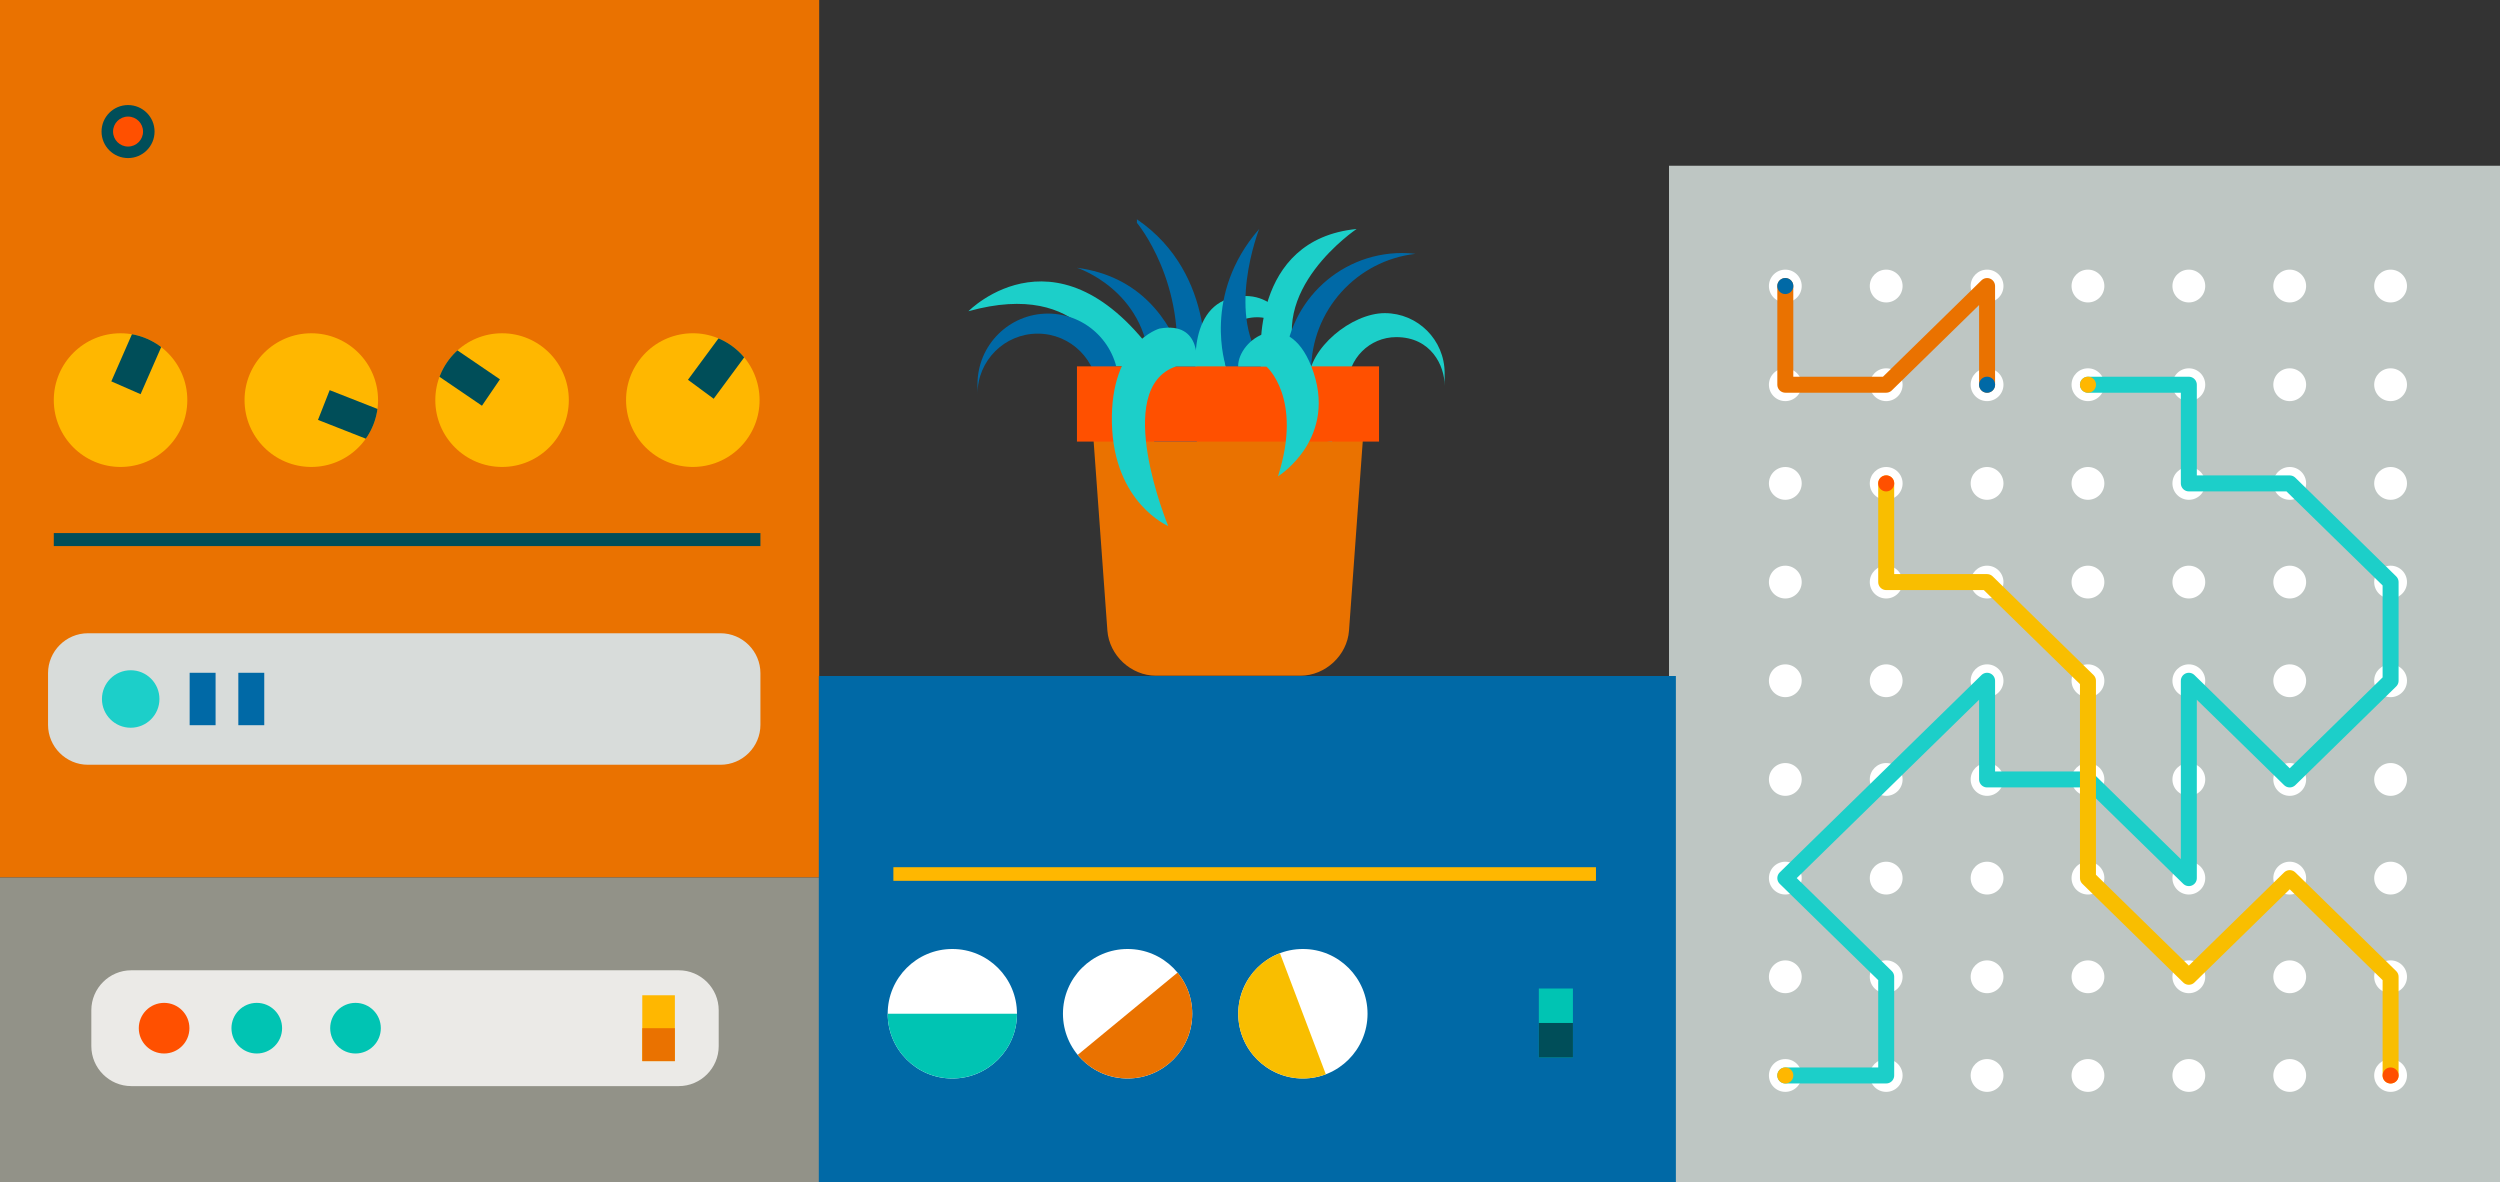 <?xml version="1.0" encoding="utf-8"?>
<!-- Generator: Adobe Illustrator 16.2.1, SVG Export Plug-In . SVG Version: 6.00 Build 0)  -->
<!DOCTYPE svg PUBLIC "-//W3C//DTD SVG 1.1//EN" "http://www.w3.org/Graphics/SVG/1.1/DTD/svg11.dtd">
<svg version="1.1" id="Layer_1" xmlns="http://www.w3.org/2000/svg" xmlns:xlink="http://www.w3.org/1999/xlink" x="0px" y="0px"
	 width="313px" height="148px" viewBox="0 0 313 148" enable-background="new 0 0 313 148" xml:space="preserve">
<rect x="0" y="0" width="313" height="148" fill="#333333" stroke="none"/>
<rect fill="#EA7200" width="102.563" height="109.864"/>
<g>
	<path fill="#D8DCDA" d="M95.205,90.748c0,2.75-2.25,5-5,5h-79.19c-2.75,0-5-2.25-5-5v-6.465c0-2.75,2.25-5,5-5h79.19
		c2.75,0,5,2.25,5,5V90.748z"/>
</g>
<circle fill="#1CCFC9" cx="16.363" cy="87.514" r="3.599"/>
<rect x="29.839" y="84.232" fill="#0069A6" width="3.246" height="6.563"/>
<rect x="23.745" y="84.232" fill="#0069A6" width="3.246" height="6.563"/>
<rect x="6.735" y="66.741" fill="#004E59" width="88.47" height="1.629"/>
<ellipse fill="#FFB700" cx="15.093" cy="50.094" rx="8.358" ry="8.368"/>
<g>
	<defs>
		<path id="SVGID_1_" d="M18.447,42.429c-4.228-1.855-9.157,0.072-11.009,4.305c-1.854,4.232,0.071,9.167,4.299,11.023
			c4.228,1.855,9.157-0.072,11.01-4.306C24.601,49.22,22.674,44.284,18.447,42.429z"/>
	</defs>
	<clipPath id="SVGID_2_">
		<use xlink:href="#SVGID_1_"  overflow="visible"/>
	</clipPath>
	
		<line clip-path="url(#SVGID_2_)" fill="none" stroke="#004E59" stroke-width="4" stroke-miterlimit="10" x1="19.954" y1="38.989" x2="15.769" y2="48.549"/>
</g>
<ellipse fill="#FFB700" cx="38.975" cy="50.094" rx="8.357" ry="8.368"/>
<g>
	<defs>
		<path id="SVGID_3_" d="M46.756,53.149c1.685-4.302-0.432-9.158-4.729-10.846c-4.295-1.688-9.146,0.432-10.833,4.735
			c-1.685,4.302,0.432,9.158,4.729,10.846C40.22,59.572,45.071,57.452,46.756,53.149z"/>
	</defs>
	<clipPath id="SVGID_4_">
		<use xlink:href="#SVGID_3_"  overflow="visible"/>
	</clipPath>
	
		<line clip-path="url(#SVGID_4_)" fill="none" stroke="#004E59" stroke-width="4" stroke-miterlimit="10" x1="50.249" y1="54.522" x2="40.544" y2="50.709"/>
</g>
<ellipse fill="#FFB700" cx="62.859" cy="50.094" rx="8.358" ry="8.368"/>
<g>
	<defs>
		<path id="SVGID_5_" d="M55.948,45.387c-2.595,3.822-1.606,9.027,2.21,11.625c3.817,2.6,9.016,1.609,11.611-2.212
			c2.596-3.82,1.607-9.027-2.21-11.625C63.744,40.575,58.544,41.566,55.948,45.387z"/>
	</defs>
	<clipPath id="SVGID_6_">
		<use xlink:href="#SVGID_5_"  overflow="visible"/>
	</clipPath>
	
		<line clip-path="url(#SVGID_6_)" fill="none" stroke="#004E59" stroke-width="4" stroke-miterlimit="10" x1="52.846" y1="43.275" x2="61.467" y2="49.145"/>
</g>
<path fill="#FFB700" d="M91.708,43.362c-3.713-2.746-8.946-1.958-11.688,1.759c-2.743,3.717-1.957,8.958,1.756,11.703
	c3.713,2.747,8.945,1.959,11.688-1.758C96.207,51.349,95.42,46.108,91.708,43.362z"/>
<g>
	<defs>
		<path id="SVGID_7_" d="M91.708,43.362c-3.713-2.746-8.946-1.958-11.688,1.759c-2.743,3.717-1.957,8.958,1.756,11.703
			c3.713,2.747,8.945,1.959,11.688-1.758C96.207,51.349,95.42,46.108,91.708,43.362z"/>
	</defs>
	<clipPath id="SVGID_8_">
		<use xlink:href="#SVGID_7_"  overflow="visible"/>
	</clipPath>
	
		<line clip-path="url(#SVGID_8_)" fill="none" stroke="#004E59" stroke-width="4" stroke-miterlimit="10" x1="93.936" y1="40.341" x2="87.742" y2="48.737"/>
</g>
<g>
	<rect y="109.864" fill="#929288" width="102.563" height="38.136"/>
	<g>
		<path fill="#EBEAE7" d="M89.982,130.98c0,2.75-2.25,5-5,5H16.435c-2.75,0-5-2.25-5-5v-4.5c0-2.75,2.25-5,5-5h68.547
			c2.75,0,5,2.25,5,5V130.98z"/>
	</g>
	<rect x="80.414" y="124.607" fill="#FFB700" width="4.08" height="8.246"/>
	<rect x="80.414" y="128.729" fill="#EA7200" width="4.08" height="4.125"/>
	<circle fill="#FF5000" cx="20.546" cy="128.729" r="3.17"/>
	<circle fill="#00C4B3" cx="32.148" cy="128.729" r="3.17"/>
	<circle fill="#00C4B3" cx="44.509" cy="128.729" r="3.17"/>
</g>
<g>
	<rect x="208.96" y="20.751" fill="#BEC6C3" width="104.04" height="127.249"/>
	<g>
		<circle fill="#FFFFFF" cx="223.521" cy="35.812" r="2.053"/>
		<circle fill="#FFFFFF" cx="236.151" cy="35.812" r="2.054"/>
		<circle fill="#FFFFFF" cx="248.781" cy="35.812" r="2.054"/>
		<circle fill="#FFFFFF" cx="261.412" cy="35.812" r="2.054"/>
		<circle fill="#FFFFFF" cx="274.042" cy="35.812" r="2.054"/>
		<circle fill="#FFFFFF" cx="286.673" cy="35.812" r="2.054"/>
		<circle fill="#FFFFFF" cx="299.302" cy="35.812" r="2.054"/>
	</g>
	<g>
		<circle fill="#FFFFFF" cx="223.521" cy="48.167" r="2.053"/>
		<circle fill="#FFFFFF" cx="236.151" cy="48.167" r="2.054"/>
		<circle fill="#FFFFFF" cx="248.781" cy="48.167" r="2.054"/>
		<circle fill="#FFFFFF" cx="261.412" cy="48.167" r="2.054"/>
		<circle fill="#FFFFFF" cx="274.042" cy="48.167" r="2.054"/>
		<circle fill="#FFFFFF" cx="286.673" cy="48.167" r="2.054"/>
		<circle fill="#FFFFFF" cx="299.302" cy="48.167" r="2.054"/>
	</g>
	<g>
		<circle fill="#FFFFFF" cx="223.521" cy="60.522" r="2.053"/>
		<circle fill="#FFFFFF" cx="236.151" cy="60.522" r="2.054"/>
		<circle fill="#FFFFFF" cx="248.781" cy="60.522" r="2.054"/>
		<circle fill="#FFFFFF" cx="261.412" cy="60.522" r="2.054"/>
		<circle fill="#FFFFFF" cx="274.042" cy="60.522" r="2.054"/>
		<circle fill="#FFFFFF" cx="286.673" cy="60.522" r="2.054"/>
		<circle fill="#FFFFFF" cx="299.302" cy="60.522" r="2.054"/>
	</g>
	<g>
		<circle fill="#FFFFFF" cx="223.521" cy="72.877" r="2.053"/>
		<circle fill="#FFFFFF" cx="236.151" cy="72.877" r="2.054"/>
		<circle fill="#FFFFFF" cx="248.781" cy="72.877" r="2.054"/>
		<circle fill="#FFFFFF" cx="261.412" cy="72.877" r="2.054"/>
		<circle fill="#FFFFFF" cx="274.042" cy="72.877" r="2.054"/>
		<circle fill="#FFFFFF" cx="286.673" cy="72.877" r="2.054"/>
		<circle fill="#FFFFFF" cx="299.302" cy="72.877" r="2.054"/>
	</g>
	<g>
		<circle fill="#FFFFFF" cx="223.521" cy="85.231" r="2.053"/>
		<circle fill="#FFFFFF" cx="236.151" cy="85.231" r="2.054"/>
		<circle fill="#FFFFFF" cx="248.781" cy="85.231" r="2.054"/>
		<circle fill="#FFFFFF" cx="261.412" cy="85.231" r="2.054"/>
		<circle fill="#FFFFFF" cx="274.042" cy="85.231" r="2.054"/>
		<circle fill="#FFFFFF" cx="286.673" cy="85.231" r="2.054"/>
		<circle fill="#FFFFFF" cx="299.302" cy="85.231" r="2.054"/>
	</g>
	<g>
		<circle fill="#FFFFFF" cx="223.521" cy="97.586" r="2.053"/>
		<circle fill="#FFFFFF" cx="236.151" cy="97.586" r="2.054"/>
		<circle fill="#FFFFFF" cx="248.781" cy="97.586" r="2.054"/>
		<circle fill="#FFFFFF" cx="261.412" cy="97.586" r="2.054"/>
		<circle fill="#FFFFFF" cx="274.042" cy="97.586" r="2.054"/>
		<circle fill="#FFFFFF" cx="286.673" cy="97.586" r="2.054"/>
		<circle fill="#FFFFFF" cx="299.302" cy="97.586" r="2.054"/>
	</g>
	<g>
		<circle fill="#FFFFFF" cx="223.521" cy="109.94" r="2.053"/>
		<circle fill="#FFFFFF" cx="236.151" cy="109.94" r="2.054"/>
		<circle fill="#FFFFFF" cx="248.781" cy="109.94" r="2.054"/>
		<circle fill="#FFFFFF" cx="261.412" cy="109.94" r="2.054"/>
		<circle fill="#FFFFFF" cx="274.042" cy="109.94" r="2.054"/>
		<circle fill="#FFFFFF" cx="286.673" cy="109.94" r="2.054"/>
		<circle fill="#FFFFFF" cx="299.302" cy="109.94" r="2.054"/>
	</g>
	<g>
		<circle fill="#FFFFFF" cx="223.521" cy="122.294" r="2.053"/>
		<circle fill="#FFFFFF" cx="236.151" cy="122.294" r="2.054"/>
		<circle fill="#FFFFFF" cx="248.781" cy="122.294" r="2.054"/>
		<circle fill="#FFFFFF" cx="261.412" cy="122.294" r="2.054"/>
		<circle fill="#FFFFFF" cx="274.042" cy="122.294" r="2.054"/>
		<circle fill="#FFFFFF" cx="286.673" cy="122.294" r="2.054"/>
		<circle fill="#FFFFFF" cx="299.302" cy="122.294" r="2.054"/>
	</g>
	<circle fill="#FFFFFF" cx="223.521" cy="134.649" r="2.053"/>
	<circle fill="#FFFFFF" cx="236.151" cy="134.649" r="2.054"/>
	<circle fill="#FFFFFF" cx="248.781" cy="134.649" r="2.054"/>
	<circle fill="#FFFFFF" cx="261.412" cy="134.649" r="2.054"/>
	<circle fill="#FFFFFF" cx="274.042" cy="134.649" r="2.054"/>
	<circle fill="#FFFFFF" cx="286.673" cy="134.649" r="2.054"/>
	<circle fill="#FFFFFF" cx="299.302" cy="134.649" r="2.054"/>
	
		<polyline fill="none" stroke="#1CCFC9" stroke-width="2" stroke-linecap="round" stroke-linejoin="round" stroke-miterlimit="10" points="
		223.521,134.649 236.152,134.649 236.152,122.294 223.521,109.94 248.782,85.231 248.782,97.586 261.412,97.586 274.042,109.94 
		274.042,85.231 286.673,97.586 299.303,85.231 299.303,72.877 286.673,60.522 274.042,60.522 274.042,48.167 261.412,48.167 	"/>
	
		<polyline fill="none" stroke="#F9BE00" stroke-width="2" stroke-linecap="round" stroke-linejoin="round" stroke-miterlimit="10" points="
		236.152,60.522 236.152,72.877 248.782,72.877 261.412,85.231 261.412,109.94 274.042,122.294 286.673,109.94 299.303,122.294 
		299.303,134.649 	"/>
	<circle fill="#FFB700" cx="261.412" cy="48.167" r="1.006"/>
	<circle fill="#FFB700" cx="223.521" cy="134.649" r="1.006"/>
	<circle fill="#FF5000" cx="299.303" cy="134.649" r="1.006"/>
	<circle fill="#FF5000" cx="236.152" cy="60.522" r="1.007"/>
	
		<polyline fill="none" stroke="#EA7200" stroke-width="2" stroke-linecap="round" stroke-linejoin="round" stroke-miterlimit="10" points="
		223.521,35.812 223.521,48.167 236.152,48.167 248.782,35.812 248.782,48.167 	"/>
	<circle fill="#0069A6" cx="248.782" cy="48.167" r="1.007"/>
	<circle fill="#0069A6" cx="223.521" cy="35.812" r="1.006"/>
</g>
<g>
	<circle fill="#004E59" cx="16.032" cy="16.472" r="3.319"/>
</g>
<g>
	<circle fill="#FF5000" cx="16.032" cy="16.472" r="1.877"/>
</g>
<g>
	<rect x="102.514" y="84.635" fill="#0069A6" width="107.305" height="63.365"/>
	<rect x="192.662" y="123.763" fill="#00C4B3" width="4.268" height="8.629"/>
	<rect x="192.662" y="128.075" fill="#004E59" width="4.268" height="4.316"/>
	<g>
		<ellipse fill="#FFFFFF" cx="119.232" cy="126.921" rx="8.094" ry="8.107"/>
		<path fill="#00C4B3" d="M127.327,126.921c0,4.477-3.625,8.103-8.095,8.103c-4.469,0-8.094-3.626-8.094-8.103"/>
	</g>
	<g>
		<ellipse fill="#FFFFFF" cx="141.176" cy="126.921" rx="8.094" ry="8.107"/>
		<path fill="#EA7200" d="M147.426,121.769c2.84,3.458,2.344,8.564-1.106,11.409c-3.452,2.844-8.553,2.348-11.393-1.107"/>
	</g>
	<g>
		<ellipse fill="#FFFFFF" cx="163.122" cy="126.921" rx="8.094" ry="8.107"/>
		<path fill="#F9BE00" d="M165.992,134.498c-4.181,1.587-8.854-0.519-10.439-4.703c-1.585-4.188,0.517-8.866,4.697-10.452"/>
	</g>
	<rect x="111.851" y="108.575" fill="#FFB700" width="87.964" height="1.705"/>
</g>
<g>
	<path fill="#EA7200" d="M168.897,78.943c-0.226,3.11-2.962,5.654-6.081,5.654h-18.09c-3.118,0-5.854-2.544-6.081-5.654
		l-1.993-27.419c-0.226-3.11,2.14-5.654,5.258-5.654h23.72c3.118,0,5.484,2.544,5.258,5.654L168.897,78.943z"/>
</g>
<path fill="#1CCFC9" d="M121.245,38.968c0,0,11.674-11.946,24.357,6.901h-6.865C138.737,45.869,135.948,34.848,121.245,38.968z"/>
<path fill="#0069A6" d="M134.835,33.524c0,0,8.562,2.737,9.113,12.249c0.551,9.512,0.551,9.512,0.551,9.512h5.342
	C149.841,55.285,150.629,35.621,134.835,33.524z"/>
<path fill="#0069A6" d="M142.341,27.896c0,0,6.346,7.525,4.803,19.156h3.637c0,0,1.746-12.645-8.44-19.597"/>
<path fill="#1CCFC9" d="M149.848,47.87c0,0-1.602-9.204,4.46-10.616c6.062-1.412,7.825,5.308,7.825,5.308s-2.116-3.741-6.238-2.637
	c-4.122,1.104-2.123,7.128-2.123,7.128L149.848,47.87z"/>
<path fill="#0069A6" d="M153.479,45.869c0,0-3.027-8.961,4.173-17.201c0,0-4.409,11.154,0.881,17.201v3.104h-4.761L153.479,45.869z"
	/>
<path fill="#1CCFC9" d="M157.868,44.999c0,0-1.393-15.006,11.979-16.33c0,0-11.609,7.785-7.054,17.201s3.968,9.416,3.968,9.416
	l-8.935-1.015L157.868,44.999z"/>
<path fill="#0069A6" d="M160.817,46.435c0-8.149,6.598-14.757,14.738-14.757c0.565,0,1.121,0.039,1.669,0.101
	c-7.353,0.831-13.07,7.071-13.07,14.656H160.817z"/>
<path fill="#0069A6" d="M140.037,51.491v-3.392c0-4.881-3.952-8.839-8.827-8.839s-8.827,3.958-8.827,8.839v1.217
	c0-4.167,3.375-7.545,7.537-7.545c4.16,0,7.535,3.378,7.535,7.545v1.349"/>
<path fill="#1CCFC9" d="M164.855,54.216l-1.025-6.481c0-4.143,5.405-8.53,9.544-8.53c4.14,0,7.494,3.361,7.494,7.504v1.561
	c0-2.465-1.683-6.063-6.055-6.063c-3.345,0-6.057,2.715-6.057,6.063v3.109"/>
<rect x="134.835" y="45.869" fill="#FF5000" width="37.822" height="9.416"/>
<path fill="#1CCFC9" d="M145.16,41.138c0,0-6.172,1.766-5.951,11.808c0.22,10.042,7.053,12.911,7.053,12.911
	s-7.164-17.244,0.992-19.988h2.535C149.789,45.869,150.671,40.146,145.16,41.138z"/>
<path fill="#1CCFC9" d="M155.013,45.869h3.52c0,0,4.63,3.913,1.47,13.772c0,0,7.715-4.782,4.176-13.772
	C161.171,38.229,155.013,42.464,155.013,45.869z"/>
</svg>
